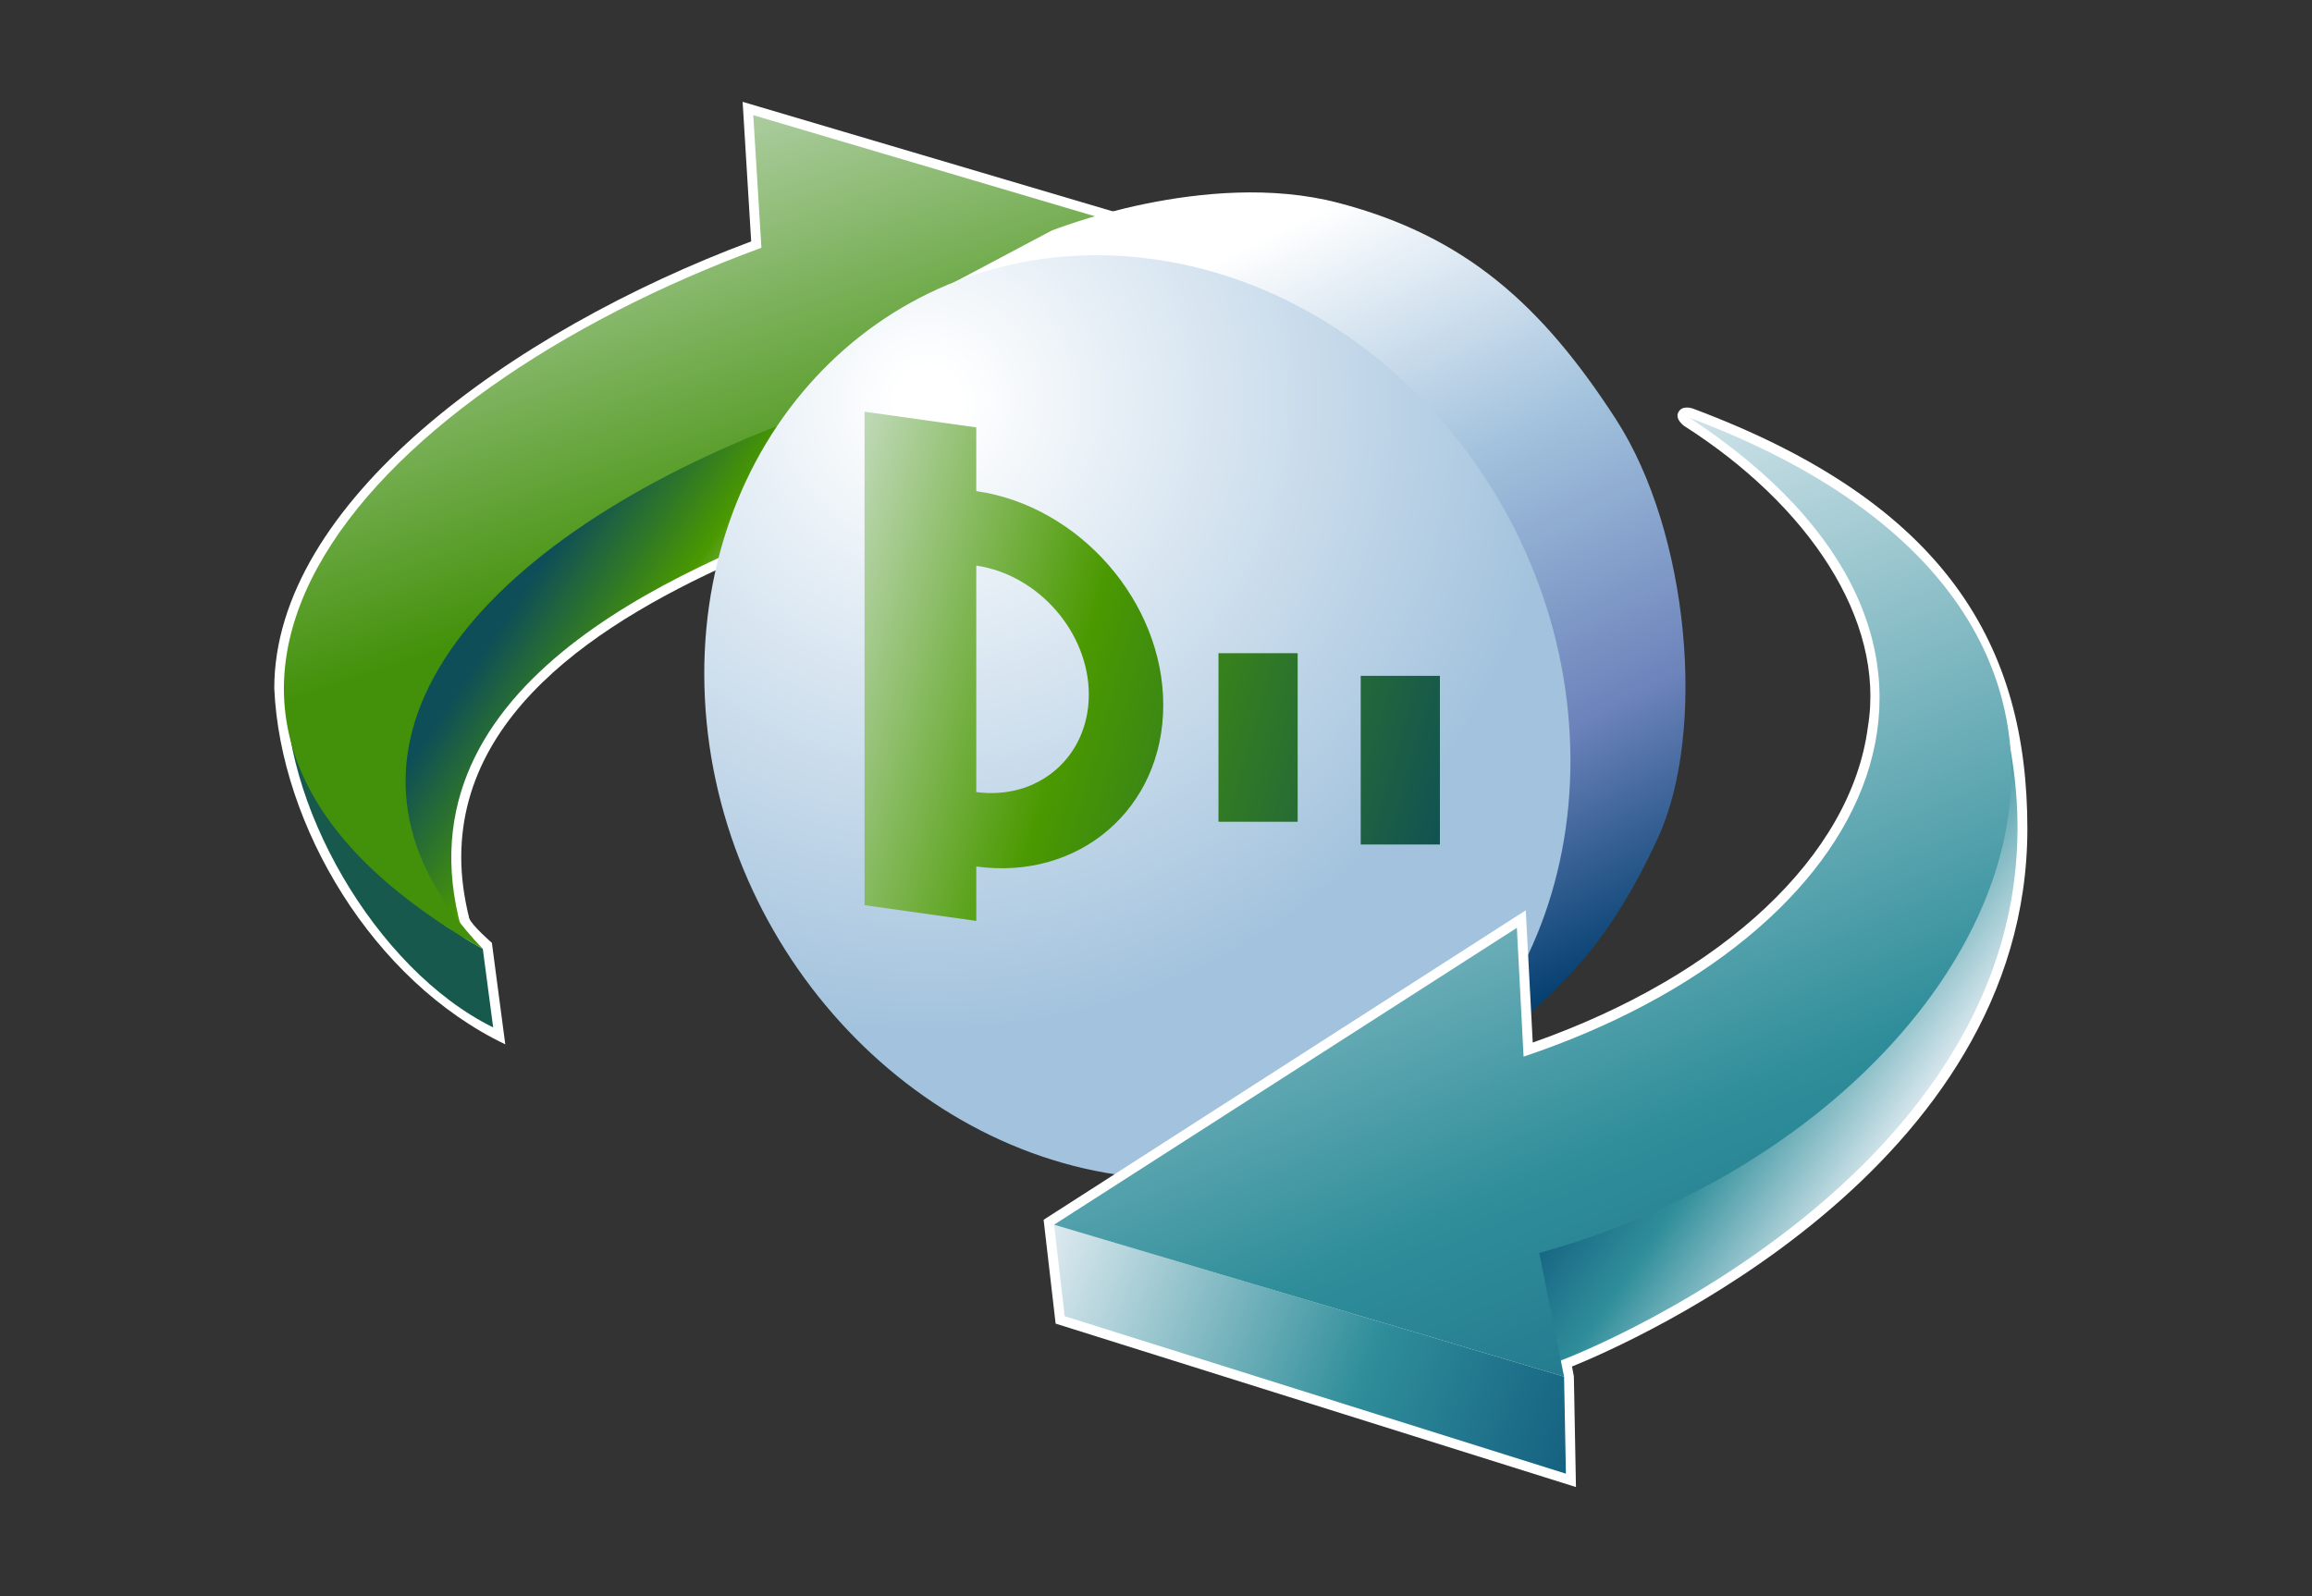 <?xml version="1.0" encoding="UTF-8"?>
<svg xmlns="http://www.w3.org/2000/svg" xmlns:xlink="http://www.w3.org/1999/xlink" contentScriptType="text/ecmascript" width="84" baseProfile="tiny" zoomAndPan="magnify" contentStyleType="text/css" viewBox="0 0 84 58" height="58" preserveAspectRatio="xMidYMid meet" version="1.1">
    <rect x="0" y="0" width="84" height="58" fill="#333333" stroke="none"/>
    <g>
        <g>
            <path fill="#ffffff" d="M 27.292 8.772 C 18.514 12.055 9.965 18.299 9.965 25.01 C 10.183 30.01 13.557 35.654 18.358 37.948 L 17.871 34.26 C 17.871 34.26 17.134 33.623 17.047 33.363 C 16.856 32.592 16.758 31.852 16.758 31.152 C 16.758 25.307 22.959 21.926 28.1 19.801 C 28.109 19.989 28.152 20.789 28.152 20.789 L 46.121 9.365 L 26.981 3.7 C 26.981 3.7 27.265 8.318 27.292 8.772 z "/>
            <linearGradient x1="-714.428" gradientTransform="matrix(1.19 0 0 -1.19 875.875 1344.93)" y1="1107.178" x2="-721.016" gradientUnits="userSpaceOnUse" y2="1111.553" xlink:type="simple" xlink:actuate="onLoad" id="XMLID_11_" xlink:show="other">
                <stop stop-color="#e6eef4" offset="0"/>
                <stop stop-color="#4a9900" offset="0.44"/>
                <stop stop-color="#0e4e58" offset="0.94"/>
                <stop stop-color="#0e4e58" offset="1"/>
            </linearGradient>
            <path fill="url(#XMLID_11_)" d="M 17.206 35.044 C 13.397 25.523 23.969 21.006 29.514 18.847 C 28.818 17.159 29.053 16.932 28.356 15.245 C 15.975 20.068 11.396 27.117 17.206 35.044 "/>
            <path fill="#17594c" d="M 17.541 34.479 C 12.752 31.786 10.088 27.692 10.4 24.53 C 10.133 29.115 13.639 35.226 17.918 37.333 L 17.541 34.479 z "/>
            <linearGradient x1="-717.979" gradientTransform="matrix(1.19 0 0 -1.19 875.875 1344.93)" y1="1131.077" x2="-712.109" gradientUnits="userSpaceOnUse" y2="1113.903" xlink:type="simple" xlink:actuate="onLoad" id="XMLID_12_" xlink:show="other">
                <stop stop-color="#dce8e4" offset="0"/>
                <stop stop-color="#43910a" offset="1"/>
            </linearGradient>
            <path fill="url(#XMLID_12_)" d="M 17.541 34.479 C 2.741 26.08 12.966 14.399 27.664 9.003 L 27.368 4.185 L 45.268 9.483 L 28.477 20.163 L 28.229 15.483 C 16.993 19.865 10.775 27.418 17.541 34.479 z "/>
            <linearGradient x1="-698.635" gradientTransform="matrix(1.19 0 0 -1.19 875.875 1344.93)" y1="1122.346" x2="-687.767" gradientUnits="userSpaceOnUse" y2="1099.797" xlink:type="simple" xlink:actuate="onLoad" id="XMLID_13_" xlink:show="other">
                <stop stop-color="#ffffff" offset="0"/>
                <stop stop-color="#a2c2dd" offset="0.35"/>
                <stop stop-color="#6c83bb" offset="0.7"/>
                <stop stop-color="#003d6d" offset="1"/>
            </linearGradient>
            <path fill="url(#XMLID_13_)" d="M 33.593 10.826 L 38.21 8.378 C 38.181 8.396 43.798 6.116 48.605 7.366 C 53.25 8.575 56.035 11.102 58.707 15.23 C 61.381 19.355 62.008 26.584 60.242 30.436 C 58.472 34.287 56.84 35.641 55.545 36.863 L 33.593 10.826 z "/>
            <radialGradient gradientTransform="matrix(1.19 0 0 -1.19 875.875 1344.93)" gradientUnits="userSpaceOnUse" xlink:type="simple" r="19.422" xlink:actuate="onLoad" cx="-707.695" id="XMLID_14_" cy="1117.954" xlink:show="other">
                <stop stop-color="#ffffff" offset="0"/>
                <stop stop-color="#ffffff" offset="0.05"/>
                <stop stop-color="#a2c2dd" offset="1"/>
            </radialGradient>
            <path fill="url(#XMLID_14_)" d="M 57.035 26.75 C 57.496 36.009 50.836 43.206 42.159 42.833 C 33.478 42.461 26.07 34.638 25.61 25.377 C 25.15 16.118 31.813 8.915 40.49 9.289 C 49.172 9.671 56.576 17.491 57.035 26.75 z "/>
            <path fill="#ffffff" d="M 60.965 15.01 C 60.867 15.254 61.194 15.481 61.194 15.481 C 65.674 18.339 68.512 22.507 67.864 26.417 C 67.257 31.091 62.598 35.448 55.688 37.883 C 55.645 37.097 55.434 33.078 55.434 33.078 L 37.917 44.323 L 38.353 48.096 L 57.258 54.035 L 57.182 50.014 C 57.182 50.014 57.147 49.831 57.114 49.655 C 59.266 48.784 73.659 42.482 73.659 30.116 C 73.659 23.48 70.739 18.297 61.514 14.849 C 61.514 14.85 61.096 14.685 60.965 15.01 z M 73.383 27.136 L 73.379 27.103 C 73.379 27.107 73.383 27.129 73.383 27.136 z "/>
            <linearGradient x1="-677.352" gradientTransform="matrix(1.19 0 0 -1.19 875.875 1344.93)" y1="1095.886" x2="-686.358" gradientUnits="userSpaceOnUse" y2="1102.021" xlink:type="simple" xlink:actuate="onLoad" id="XMLID_15_" xlink:show="other">
                <stop stop-color="#e6eef4" offset="0"/>
                <stop stop-color="#2f8e9a" offset="0.44"/>
                <stop stop-color="#003d6d" offset="0.94"/>
                <stop stop-color="#003d6d" offset="1"/>
            </linearGradient>
            <path fill="url(#XMLID_15_)" d="M 72.246 24.227 C 72.246 24.227 55.785 45.004 55.781 45.004 C 55.785 45.004 56.617 49.467 56.617 49.467 C 57.1 49.33 78.191 41.102 72.246 24.227 z "/>
            <linearGradient x1="-704.619" gradientTransform="matrix(1.19 0 0 -1.19 875.875 1344.93)" y1="1092.251" x2="-681.541" gradientUnits="userSpaceOnUse" y2="1082.997" xlink:type="simple" xlink:actuate="onLoad" id="XMLID_16_" xlink:show="other">
                <stop stop-color="#e6eef4" offset="0"/>
                <stop stop-color="#2f8e9a" offset="0.44"/>
                <stop stop-color="#003d6d" offset="0.94"/>
                <stop stop-color="#003d6d" offset="1"/>
            </linearGradient>
            <polygon fill="url(#XMLID_16_)" points="56.826,50.022 56.893,53.549 38.682,47.826 38.297,44.501   "/>
            <linearGradient x1="-695.57" gradientTransform="matrix(1.19 0 0 -1.19 875.875 1344.93)" y1="1116.031" x2="-675.807" gradientUnits="userSpaceOnUse" y2="1068.55" xlink:type="simple" xlink:actuate="onLoad" id="XMLID_17_" xlink:show="other">
                <stop stop-color="#e6eef4" offset="0"/>
                <stop stop-color="#2f8e9a" offset="0.44"/>
                <stop stop-color="#003d6d" offset="0.94"/>
                <stop stop-color="#003d6d" offset="1"/>
            </linearGradient>
            <path fill="url(#XMLID_17_)" d="M 61.389 15.184 C 81.762 22.801 72.621 40.905 55.924 45.528 L 56.826 50.023 L 38.297 44.502 L 55.111 33.714 L 55.355 38.395 C 68.225 34.076 73.688 23.275 61.389 15.184 z "/>
            <linearGradient x1="-714.113" gradientTransform="matrix(1.19 0 0 -1.19 875.875 1344.93)" y1="1111.948" x2="-689.563" gradientUnits="userSpaceOnUse" y2="1105.044" xlink:type="simple" xlink:actuate="onLoad" id="XMLID_18_" xlink:show="other">
                <stop stop-color="#e6eef4" offset="0"/>
                <stop stop-color="#4a9900" offset="0.44"/>
                <stop stop-color="#0e4e58" offset="0.94"/>
                <stop stop-color="#0e4e58" offset="1"/>
            </linearGradient>
            <rect x="44.27" width="2.877" fill="url(#XMLID_18_)" y="23.735" height="6.125"/>
            <linearGradient x1="-713.981" gradientTransform="matrix(1.19 0 0 -1.19 875.875 1344.93)" y1="1112.438" x2="-689.426" gradientUnits="userSpaceOnUse" y2="1105.533" xlink:type="simple" xlink:actuate="onLoad" id="XMLID_19_" xlink:show="other">
                <stop stop-color="#e6eef4" offset="0"/>
                <stop stop-color="#4a9900" offset="0.44"/>
                <stop stop-color="#0e4e58" offset="0.94"/>
                <stop stop-color="#0e4e58" offset="1"/>
            </linearGradient>
            <rect x="49.438" width="2.877" fill="url(#XMLID_19_)" y="24.558" height="6.128"/>
            <linearGradient x1="-714.3" gradientTransform="matrix(1.19 0 0 -1.19 875.875 1344.93)" y1="1111.274" x2="-689.754" gradientUnits="userSpaceOnUse" y2="1104.371" xlink:type="simple" xlink:actuate="onLoad" id="XMLID_20_" xlink:show="other">
                <stop stop-color="#e6eef4" offset="0"/>
                <stop stop-color="#4a9900" offset="0.44"/>
                <stop stop-color="#0e4e58" offset="0.94"/>
                <stop stop-color="#0e4e58" offset="1"/>
            </linearGradient>
            <path fill="url(#XMLID_20_)" d="M 42.264 25.62 C 42.264 21.869 39.219 18.386 35.47 17.844 L 35.47 15.531 L 31.411 14.96 L 31.411 32.891 L 35.47 33.463 L 35.47 31.486 C 39.219 31.999 42.264 29.374 42.264 25.62 z M 35.47 28.781 L 35.47 20.552 C 37.729 20.883 39.559 22.981 39.559 25.24 C 39.558 27.501 37.729 29.082 35.47 28.781 z "/>
        </g>
        <rect width="84" fill="none" height="58"/>
    </g>
</svg>
